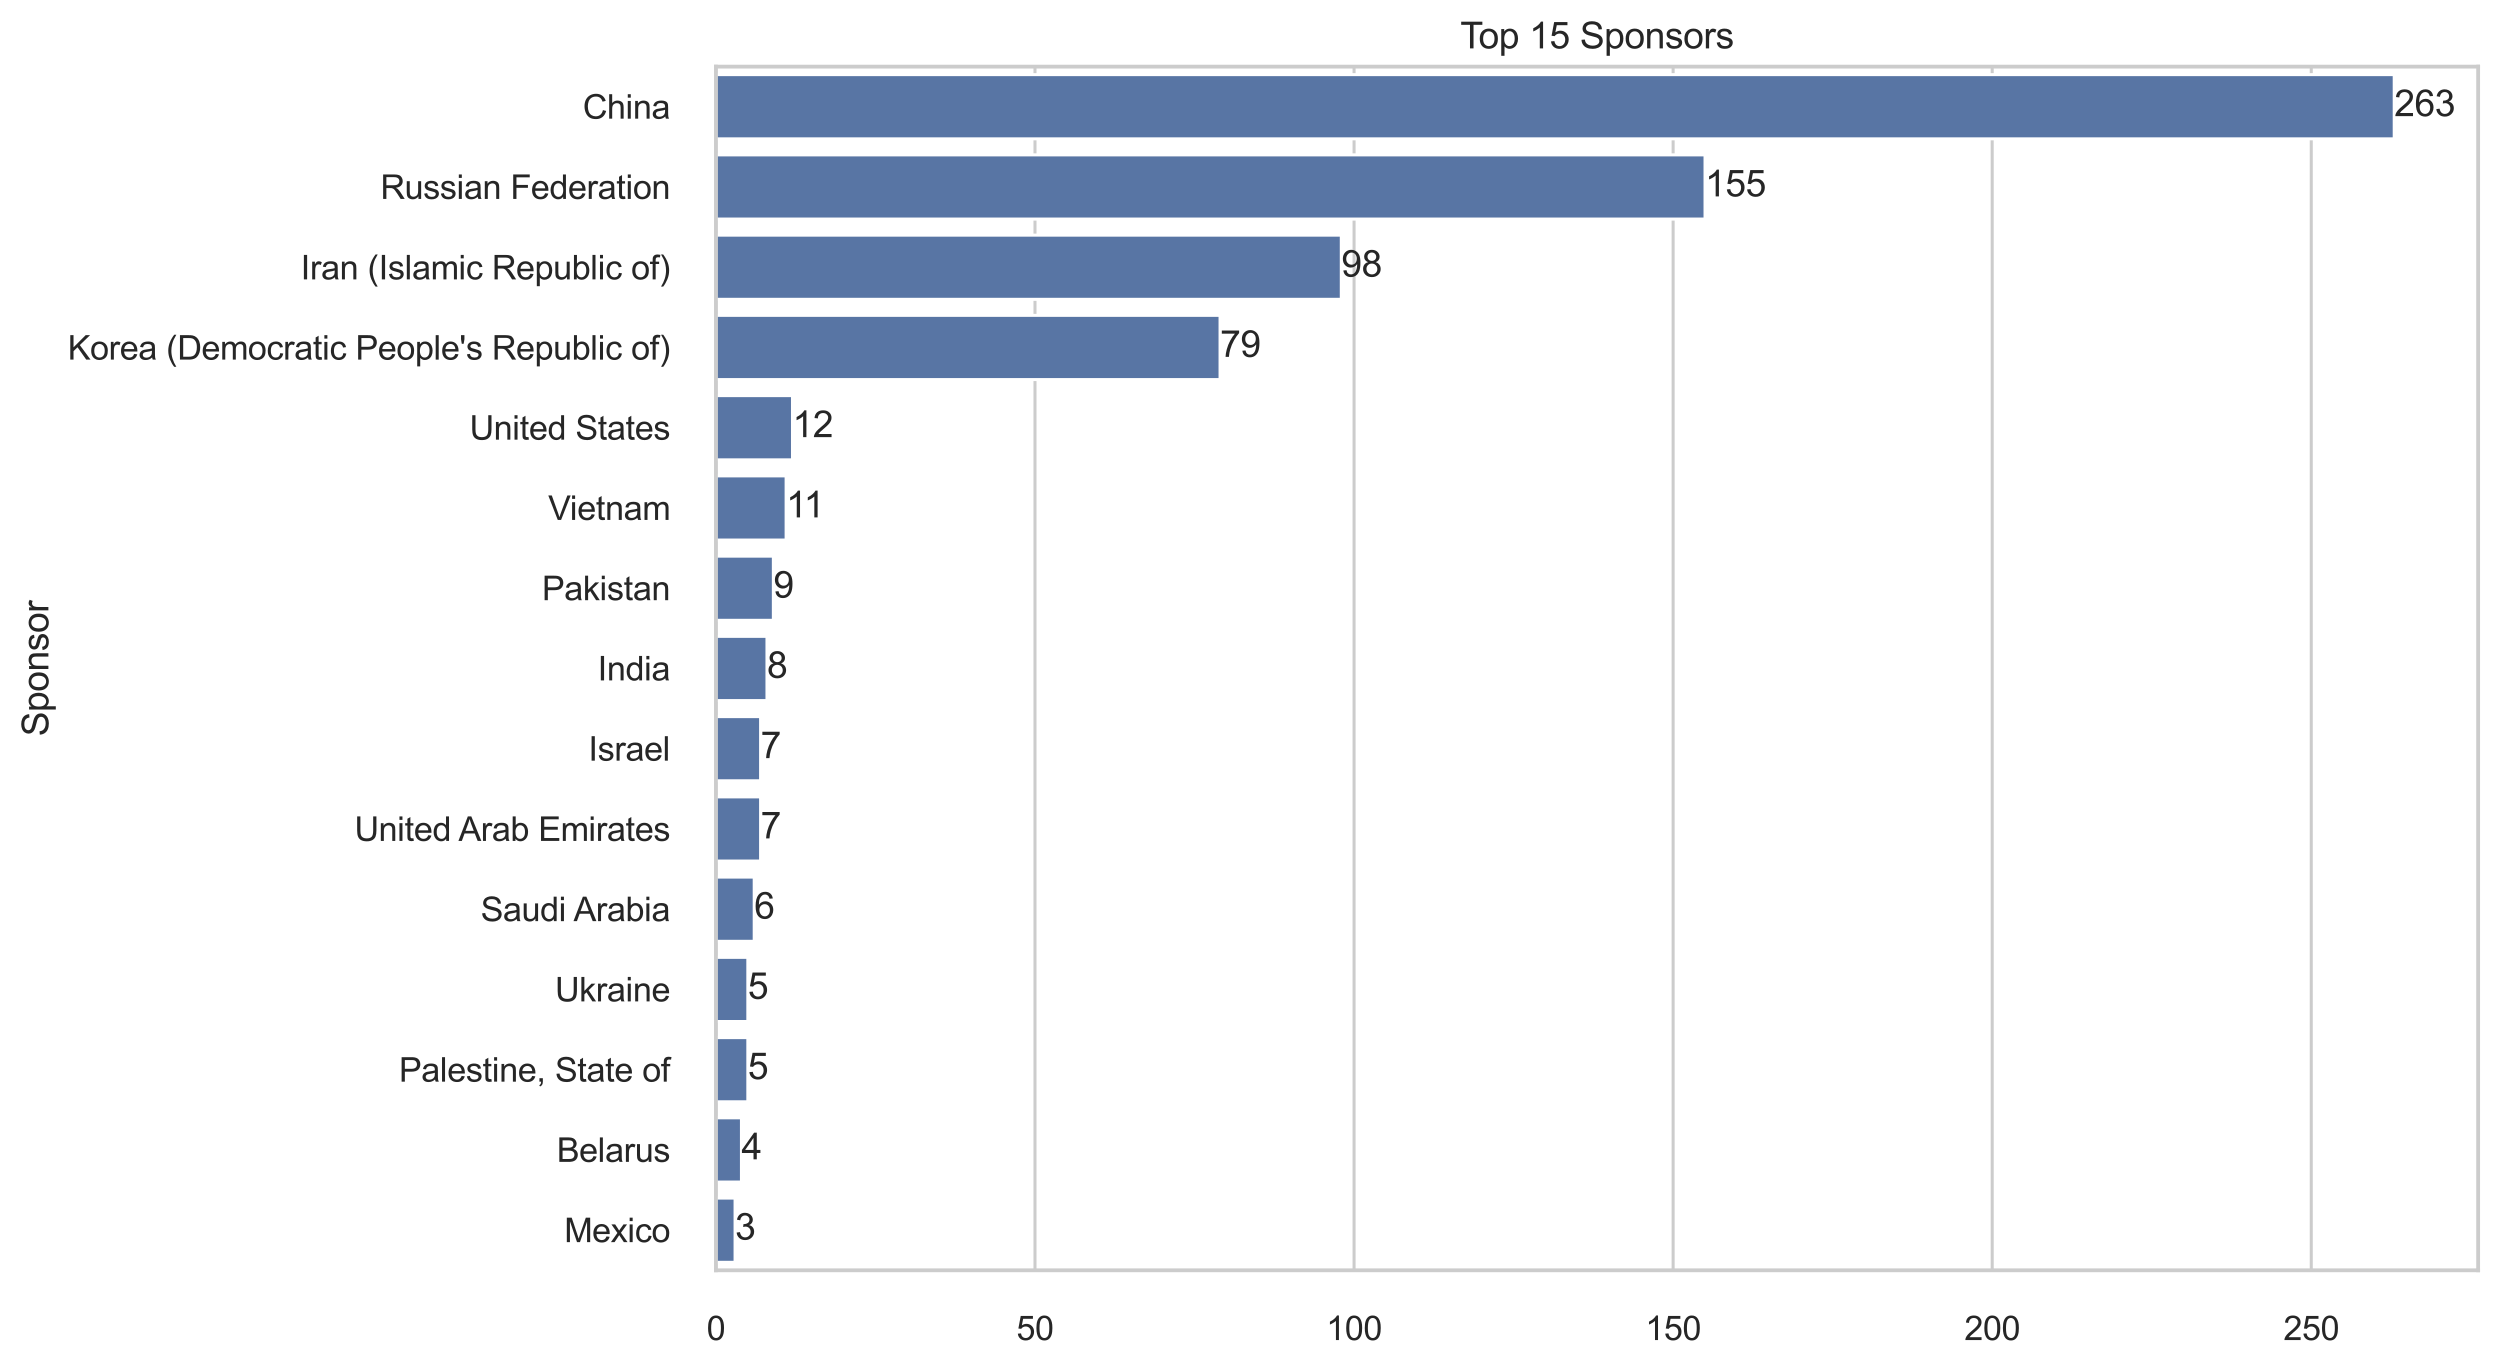 <?xml version="1.0" encoding="utf-8" standalone="no"?>
<!DOCTYPE svg PUBLIC "-//W3C//DTD SVG 1.1//EN"
  "http://www.w3.org/Graphics/SVG/1.1/DTD/svg11.dtd">
<svg xmlns:xlink="http://www.w3.org/1999/xlink" width="823.284pt" height="450.691pt" viewBox="0 0 823.284 450.691" xmlns="http://www.w3.org/2000/svg" version="1.1">
 <defs>
  <style type="text/css">*{stroke-linejoin: round; stroke-linecap: butt}</style>
 </defs>
 <g id="figure_1">
  <g id="patch_1">
   <path d="M 0 450.691 
L 823.284 450.691 
L 823.284 0 
L 0 0 
z
" style="fill: #ffffff"/>
  </g>
  <g id="axes_1">
   <g id="patch_2">
    <path d="M 235.764 418.332 
L 816.084 418.332 
L 816.084 21.936 
L 235.764 21.936 
z
" style="fill: #ffffff"/>
   </g>
   <g id="matplotlib.axis_1">
    <g id="xtick_1">
     <g id="line2d_1">
      <path d="M 235.764 418.332 
L 235.764 21.936 
" clip-path="url(#p3ca4063bb2)" style="fill: none; stroke: #cccccc; stroke-linecap: round"/>
     </g>
     <g id="text_1">
      <!-- 0 -->
      <g style="fill: #262626" transform="translate(232.706 441.305) scale(0.11 -0.11)">
       <defs>
        <path id="ArialMT-30" d="M 266 2259 
Q 266 3072 433 3567 
Q 600 4063 929 4331 
Q 1259 4600 1759 4600 
Q 2128 4600 2406 4451 
Q 2684 4303 2865 4023 
Q 3047 3744 3150 3342 
Q 3253 2941 3253 2259 
Q 3253 1453 3087 958 
Q 2922 463 2592 192 
Q 2263 -78 1759 -78 
Q 1097 -78 719 397 
Q 266 969 266 2259 
z
M 844 2259 
Q 844 1131 1108 757 
Q 1372 384 1759 384 
Q 2147 384 2411 759 
Q 2675 1134 2675 2259 
Q 2675 3391 2411 3762 
Q 2147 4134 1753 4134 
Q 1366 4134 1134 3806 
Q 844 3388 844 2259 
z
" transform="scale(0.016)"/>
       </defs>
       <use xlink:href="#ArialMT-30"/>
      </g>
     </g>
    </g>
    <g id="xtick_2">
     <g id="line2d_2">
      <path d="M 340.838 418.332 
L 340.838 21.936 
" clip-path="url(#p3ca4063bb2)" style="fill: none; stroke: #cccccc; stroke-linecap: round"/>
     </g>
     <g id="text_2">
      <!-- 50 -->
      <g style="fill: #262626" transform="translate(334.721 441.305) scale(0.11 -0.11)">
       <defs>
        <path id="ArialMT-35" d="M 266 1200 
L 856 1250 
Q 922 819 1161 601 
Q 1400 384 1738 384 
Q 2144 384 2425 690 
Q 2706 997 2706 1503 
Q 2706 1984 2436 2262 
Q 2166 2541 1728 2541 
Q 1456 2541 1237 2417 
Q 1019 2294 894 2097 
L 366 2166 
L 809 4519 
L 3088 4519 
L 3088 3981 
L 1259 3981 
L 1013 2750 
Q 1425 3038 1878 3038 
Q 2478 3038 2890 2622 
Q 3303 2206 3303 1553 
Q 3303 931 2941 478 
Q 2500 -78 1738 -78 
Q 1113 -78 717 272 
Q 322 622 266 1200 
z
" transform="scale(0.016)"/>
       </defs>
       <use xlink:href="#ArialMT-35"/>
       <use xlink:href="#ArialMT-30" transform="translate(55.615 0)"/>
      </g>
     </g>
    </g>
    <g id="xtick_3">
     <g id="line2d_3">
      <path d="M 445.911 418.332 
L 445.911 21.936 
" clip-path="url(#p3ca4063bb2)" style="fill: none; stroke: #cccccc; stroke-linecap: round"/>
     </g>
     <g id="text_3">
      <!-- 100 -->
      <g style="fill: #262626" transform="translate(436.735 441.305) scale(0.11 -0.11)">
       <defs>
        <path id="ArialMT-31" d="M 2384 0 
L 1822 0 
L 1822 3584 
Q 1619 3391 1289 3197 
Q 959 3003 697 2906 
L 697 3450 
Q 1169 3672 1522 3987 
Q 1875 4303 2022 4600 
L 2384 4600 
L 2384 0 
z
" transform="scale(0.016)"/>
       </defs>
       <use xlink:href="#ArialMT-31"/>
       <use xlink:href="#ArialMT-30" transform="translate(55.615 0)"/>
       <use xlink:href="#ArialMT-30" transform="translate(111.23 0)"/>
      </g>
     </g>
    </g>
    <g id="xtick_4">
     <g id="line2d_4">
      <path d="M 550.984 418.332 
L 550.984 21.936 
" clip-path="url(#p3ca4063bb2)" style="fill: none; stroke: #cccccc; stroke-linecap: round"/>
     </g>
     <g id="text_4">
      <!-- 150 -->
      <g style="fill: #262626" transform="translate(541.809 441.305) scale(0.11 -0.11)">
       <use xlink:href="#ArialMT-31"/>
       <use xlink:href="#ArialMT-35" transform="translate(55.615 0)"/>
       <use xlink:href="#ArialMT-30" transform="translate(111.23 0)"/>
      </g>
     </g>
    </g>
    <g id="xtick_5">
     <g id="line2d_5">
      <path d="M 656.058 418.332 
L 656.058 21.936 
" clip-path="url(#p3ca4063bb2)" style="fill: none; stroke: #cccccc; stroke-linecap: round"/>
     </g>
     <g id="text_5">
      <!-- 200 -->
      <g style="fill: #262626" transform="translate(646.882 441.305) scale(0.11 -0.11)">
       <defs>
        <path id="ArialMT-32" d="M 3222 541 
L 3222 0 
L 194 0 
Q 188 203 259 391 
Q 375 700 629 1000 
Q 884 1300 1366 1694 
Q 2113 2306 2375 2664 
Q 2638 3022 2638 3341 
Q 2638 3675 2398 3904 
Q 2159 4134 1775 4134 
Q 1369 4134 1125 3890 
Q 881 3647 878 3216 
L 300 3275 
Q 359 3922 746 4261 
Q 1134 4600 1788 4600 
Q 2447 4600 2831 4234 
Q 3216 3869 3216 3328 
Q 3216 3053 3103 2787 
Q 2991 2522 2730 2228 
Q 2469 1934 1863 1422 
Q 1356 997 1212 845 
Q 1069 694 975 541 
L 3222 541 
z
" transform="scale(0.016)"/>
       </defs>
       <use xlink:href="#ArialMT-32"/>
       <use xlink:href="#ArialMT-30" transform="translate(55.615 0)"/>
       <use xlink:href="#ArialMT-30" transform="translate(111.23 0)"/>
      </g>
     </g>
    </g>
    <g id="xtick_6">
     <g id="line2d_6">
      <path d="M 761.131 418.332 
L 761.131 21.936 
" clip-path="url(#p3ca4063bb2)" style="fill: none; stroke: #cccccc; stroke-linecap: round"/>
     </g>
     <g id="text_6">
      <!-- 250 -->
      <g style="fill: #262626" transform="translate(751.955 441.305) scale(0.11 -0.11)">
       <use xlink:href="#ArialMT-32"/>
       <use xlink:href="#ArialMT-35" transform="translate(55.615 0)"/>
       <use xlink:href="#ArialMT-30" transform="translate(111.23 0)"/>
      </g>
     </g>
    </g>
   </g>
   <g id="matplotlib.axis_2">
    <g id="ytick_1">
     <g id="text_7">
      <!-- China -->
      <g style="fill: #262626" transform="translate(191.925 39.086) scale(0.11 -0.11)">
       <defs>
        <path id="ArialMT-43" d="M 3763 1606 
L 4369 1453 
Q 4178 706 3683 314 
Q 3188 -78 2472 -78 
Q 1731 -78 1267 223 
Q 803 525 561 1097 
Q 319 1669 319 2325 
Q 319 3041 592 3573 
Q 866 4106 1370 4382 
Q 1875 4659 2481 4659 
Q 3169 4659 3637 4309 
Q 4106 3959 4291 3325 
L 3694 3184 
Q 3534 3684 3231 3912 
Q 2928 4141 2469 4141 
Q 1941 4141 1586 3887 
Q 1231 3634 1087 3207 
Q 944 2781 944 2328 
Q 944 1744 1114 1308 
Q 1284 872 1643 656 
Q 2003 441 2422 441 
Q 2931 441 3284 734 
Q 3638 1028 3763 1606 
z
" transform="scale(0.016)"/>
        <path id="ArialMT-68" d="M 422 0 
L 422 4581 
L 984 4581 
L 984 2938 
Q 1378 3394 1978 3394 
Q 2347 3394 2619 3248 
Q 2891 3103 3008 2847 
Q 3125 2591 3125 2103 
L 3125 0 
L 2563 0 
L 2563 2103 
Q 2563 2525 2380 2717 
Q 2197 2909 1863 2909 
Q 1613 2909 1392 2779 
Q 1172 2650 1078 2428 
Q 984 2206 984 1816 
L 984 0 
L 422 0 
z
" transform="scale(0.016)"/>
        <path id="ArialMT-69" d="M 425 3934 
L 425 4581 
L 988 4581 
L 988 3934 
L 425 3934 
z
M 425 0 
L 425 3319 
L 988 3319 
L 988 0 
L 425 0 
z
" transform="scale(0.016)"/>
        <path id="ArialMT-6e" d="M 422 0 
L 422 3319 
L 928 3319 
L 928 2847 
Q 1294 3394 1984 3394 
Q 2284 3394 2536 3286 
Q 2788 3178 2913 3003 
Q 3038 2828 3088 2588 
Q 3119 2431 3119 2041 
L 3119 0 
L 2556 0 
L 2556 2019 
Q 2556 2363 2490 2533 
Q 2425 2703 2258 2804 
Q 2091 2906 1866 2906 
Q 1506 2906 1245 2678 
Q 984 2450 984 1813 
L 984 0 
L 422 0 
z
" transform="scale(0.016)"/>
        <path id="ArialMT-61" d="M 2588 409 
Q 2275 144 1986 34 
Q 1697 -75 1366 -75 
Q 819 -75 525 192 
Q 231 459 231 875 
Q 231 1119 342 1320 
Q 453 1522 633 1644 
Q 813 1766 1038 1828 
Q 1203 1872 1538 1913 
Q 2219 1994 2541 2106 
Q 2544 2222 2544 2253 
Q 2544 2597 2384 2738 
Q 2169 2928 1744 2928 
Q 1347 2928 1158 2789 
Q 969 2650 878 2297 
L 328 2372 
Q 403 2725 575 2942 
Q 747 3159 1072 3276 
Q 1397 3394 1825 3394 
Q 2250 3394 2515 3294 
Q 2781 3194 2906 3042 
Q 3031 2891 3081 2659 
Q 3109 2516 3109 2141 
L 3109 1391 
Q 3109 606 3145 398 
Q 3181 191 3288 0 
L 2700 0 
Q 2613 175 2588 409 
z
M 2541 1666 
Q 2234 1541 1622 1453 
Q 1275 1403 1131 1340 
Q 988 1278 909 1158 
Q 831 1038 831 891 
Q 831 666 1001 516 
Q 1172 366 1500 366 
Q 1825 366 2078 508 
Q 2331 650 2450 897 
Q 2541 1088 2541 1459 
L 2541 1666 
z
" transform="scale(0.016)"/>
       </defs>
       <use xlink:href="#ArialMT-43"/>
       <use xlink:href="#ArialMT-68" transform="translate(72.217 0)"/>
       <use xlink:href="#ArialMT-69" transform="translate(127.832 0)"/>
       <use xlink:href="#ArialMT-6e" transform="translate(150.049 0)"/>
       <use xlink:href="#ArialMT-61" transform="translate(205.664 0)"/>
      </g>
     </g>
    </g>
    <g id="ytick_2">
     <g id="text_8">
      <!-- Russian Federation -->
      <g style="fill: #262626" transform="translate(125.286 65.512) scale(0.11 -0.11)">
       <defs>
        <path id="ArialMT-52" d="M 503 0 
L 503 4581 
L 2534 4581 
Q 3147 4581 3465 4457 
Q 3784 4334 3975 4021 
Q 4166 3709 4166 3331 
Q 4166 2844 3850 2509 
Q 3534 2175 2875 2084 
Q 3116 1969 3241 1856 
Q 3506 1613 3744 1247 
L 4541 0 
L 3778 0 
L 3172 953 
Q 2906 1366 2734 1584 
Q 2563 1803 2427 1890 
Q 2291 1978 2150 2013 
Q 2047 2034 1813 2034 
L 1109 2034 
L 1109 0 
L 503 0 
z
M 1109 2559 
L 2413 2559 
Q 2828 2559 3062 2645 
Q 3297 2731 3419 2920 
Q 3541 3109 3541 3331 
Q 3541 3656 3305 3865 
Q 3069 4075 2559 4075 
L 1109 4075 
L 1109 2559 
z
" transform="scale(0.016)"/>
        <path id="ArialMT-75" d="M 2597 0 
L 2597 488 
Q 2209 -75 1544 -75 
Q 1250 -75 995 37 
Q 741 150 617 320 
Q 494 491 444 738 
Q 409 903 409 1263 
L 409 3319 
L 972 3319 
L 972 1478 
Q 972 1038 1006 884 
Q 1059 663 1231 536 
Q 1403 409 1656 409 
Q 1909 409 2131 539 
Q 2353 669 2445 892 
Q 2538 1116 2538 1541 
L 2538 3319 
L 3100 3319 
L 3100 0 
L 2597 0 
z
" transform="scale(0.016)"/>
        <path id="ArialMT-73" d="M 197 991 
L 753 1078 
Q 800 744 1014 566 
Q 1228 388 1613 388 
Q 2000 388 2187 545 
Q 2375 703 2375 916 
Q 2375 1106 2209 1216 
Q 2094 1291 1634 1406 
Q 1016 1563 777 1677 
Q 538 1791 414 1992 
Q 291 2194 291 2438 
Q 291 2659 392 2848 
Q 494 3038 669 3163 
Q 800 3259 1026 3326 
Q 1253 3394 1513 3394 
Q 1903 3394 2198 3281 
Q 2494 3169 2634 2976 
Q 2775 2784 2828 2463 
L 2278 2388 
Q 2241 2644 2061 2787 
Q 1881 2931 1553 2931 
Q 1166 2931 1000 2803 
Q 834 2675 834 2503 
Q 834 2394 903 2306 
Q 972 2216 1119 2156 
Q 1203 2125 1616 2013 
Q 2213 1853 2448 1751 
Q 2684 1650 2818 1456 
Q 2953 1263 2953 975 
Q 2953 694 2789 445 
Q 2625 197 2315 61 
Q 2006 -75 1616 -75 
Q 969 -75 630 194 
Q 291 463 197 991 
z
" transform="scale(0.016)"/>
        <path id="ArialMT-20" transform="scale(0.016)"/>
        <path id="ArialMT-46" d="M 525 0 
L 525 4581 
L 3616 4581 
L 3616 4041 
L 1131 4041 
L 1131 2622 
L 3281 2622 
L 3281 2081 
L 1131 2081 
L 1131 0 
L 525 0 
z
" transform="scale(0.016)"/>
        <path id="ArialMT-65" d="M 2694 1069 
L 3275 997 
Q 3138 488 2766 206 
Q 2394 -75 1816 -75 
Q 1088 -75 661 373 
Q 234 822 234 1631 
Q 234 2469 665 2931 
Q 1097 3394 1784 3394 
Q 2450 3394 2872 2941 
Q 3294 2488 3294 1666 
Q 3294 1616 3291 1516 
L 816 1516 
Q 847 969 1125 678 
Q 1403 388 1819 388 
Q 2128 388 2347 550 
Q 2566 713 2694 1069 
z
M 847 1978 
L 2700 1978 
Q 2663 2397 2488 2606 
Q 2219 2931 1791 2931 
Q 1403 2931 1139 2672 
Q 875 2413 847 1978 
z
" transform="scale(0.016)"/>
        <path id="ArialMT-64" d="M 2575 0 
L 2575 419 
Q 2259 -75 1647 -75 
Q 1250 -75 917 144 
Q 584 363 401 755 
Q 219 1147 219 1656 
Q 219 2153 384 2558 
Q 550 2963 881 3178 
Q 1213 3394 1622 3394 
Q 1922 3394 2156 3267 
Q 2391 3141 2538 2938 
L 2538 4581 
L 3097 4581 
L 3097 0 
L 2575 0 
z
M 797 1656 
Q 797 1019 1065 703 
Q 1334 388 1700 388 
Q 2069 388 2326 689 
Q 2584 991 2584 1609 
Q 2584 2291 2321 2609 
Q 2059 2928 1675 2928 
Q 1300 2928 1048 2622 
Q 797 2316 797 1656 
z
" transform="scale(0.016)"/>
        <path id="ArialMT-72" d="M 416 0 
L 416 3319 
L 922 3319 
L 922 2816 
Q 1116 3169 1280 3281 
Q 1444 3394 1641 3394 
Q 1925 3394 2219 3213 
L 2025 2691 
Q 1819 2813 1613 2813 
Q 1428 2813 1281 2702 
Q 1134 2591 1072 2394 
Q 978 2094 978 1738 
L 978 0 
L 416 0 
z
" transform="scale(0.016)"/>
        <path id="ArialMT-74" d="M 1650 503 
L 1731 6 
Q 1494 -44 1306 -44 
Q 1000 -44 831 53 
Q 663 150 594 308 
Q 525 466 525 972 
L 525 2881 
L 113 2881 
L 113 3319 
L 525 3319 
L 525 4141 
L 1084 4478 
L 1084 3319 
L 1650 3319 
L 1650 2881 
L 1084 2881 
L 1084 941 
Q 1084 700 1114 631 
Q 1144 563 1211 522 
Q 1278 481 1403 481 
Q 1497 481 1650 503 
z
" transform="scale(0.016)"/>
        <path id="ArialMT-6f" d="M 213 1659 
Q 213 2581 725 3025 
Q 1153 3394 1769 3394 
Q 2453 3394 2887 2945 
Q 3322 2497 3322 1706 
Q 3322 1066 3130 698 
Q 2938 331 2570 128 
Q 2203 -75 1769 -75 
Q 1072 -75 642 372 
Q 213 819 213 1659 
z
M 791 1659 
Q 791 1022 1069 705 
Q 1347 388 1769 388 
Q 2188 388 2466 706 
Q 2744 1025 2744 1678 
Q 2744 2294 2464 2611 
Q 2184 2928 1769 2928 
Q 1347 2928 1069 2612 
Q 791 2297 791 1659 
z
" transform="scale(0.016)"/>
       </defs>
       <use xlink:href="#ArialMT-52"/>
       <use xlink:href="#ArialMT-75" transform="translate(72.217 0)"/>
       <use xlink:href="#ArialMT-73" transform="translate(127.832 0)"/>
       <use xlink:href="#ArialMT-73" transform="translate(177.832 0)"/>
       <use xlink:href="#ArialMT-69" transform="translate(227.832 0)"/>
       <use xlink:href="#ArialMT-61" transform="translate(250.049 0)"/>
       <use xlink:href="#ArialMT-6e" transform="translate(305.664 0)"/>
       <use xlink:href="#ArialMT-20" transform="translate(361.279 0)"/>
       <use xlink:href="#ArialMT-46" transform="translate(389.062 0)"/>
       <use xlink:href="#ArialMT-65" transform="translate(450.146 0)"/>
       <use xlink:href="#ArialMT-64" transform="translate(505.762 0)"/>
       <use xlink:href="#ArialMT-65" transform="translate(561.377 0)"/>
       <use xlink:href="#ArialMT-72" transform="translate(616.992 0)"/>
       <use xlink:href="#ArialMT-61" transform="translate(650.293 0)"/>
       <use xlink:href="#ArialMT-74" transform="translate(705.908 0)"/>
       <use xlink:href="#ArialMT-69" transform="translate(733.691 0)"/>
       <use xlink:href="#ArialMT-6f" transform="translate(755.908 0)"/>
       <use xlink:href="#ArialMT-6e" transform="translate(811.523 0)"/>
      </g>
     </g>
    </g>
    <g id="ytick_3">
     <g id="text_9">
      <!-- Iran (Islamic Republic of) -->
      <g style="fill: #262626" transform="translate(99.022 92.005) scale(0.11 -0.11)">
       <defs>
        <path id="ArialMT-49" d="M 597 0 
L 597 4581 
L 1203 4581 
L 1203 0 
L 597 0 
z
" transform="scale(0.016)"/>
        <path id="ArialMT-28" d="M 1497 -1347 
Q 1031 -759 709 28 
Q 388 816 388 1659 
Q 388 2403 628 3084 
Q 909 3875 1497 4659 
L 1900 4659 
Q 1522 4009 1400 3731 
Q 1209 3300 1100 2831 
Q 966 2247 966 1656 
Q 966 153 1900 -1347 
L 1497 -1347 
z
" transform="scale(0.016)"/>
        <path id="ArialMT-6c" d="M 409 0 
L 409 4581 
L 972 4581 
L 972 0 
L 409 0 
z
" transform="scale(0.016)"/>
        <path id="ArialMT-6d" d="M 422 0 
L 422 3319 
L 925 3319 
L 925 2853 
Q 1081 3097 1340 3245 
Q 1600 3394 1931 3394 
Q 2300 3394 2536 3241 
Q 2772 3088 2869 2813 
Q 3263 3394 3894 3394 
Q 4388 3394 4653 3120 
Q 4919 2847 4919 2278 
L 4919 0 
L 4359 0 
L 4359 2091 
Q 4359 2428 4304 2576 
Q 4250 2725 4106 2815 
Q 3963 2906 3769 2906 
Q 3419 2906 3187 2673 
Q 2956 2441 2956 1928 
L 2956 0 
L 2394 0 
L 2394 2156 
Q 2394 2531 2256 2718 
Q 2119 2906 1806 2906 
Q 1569 2906 1367 2781 
Q 1166 2656 1075 2415 
Q 984 2175 984 1722 
L 984 0 
L 422 0 
z
" transform="scale(0.016)"/>
        <path id="ArialMT-63" d="M 2588 1216 
L 3141 1144 
Q 3050 572 2676 248 
Q 2303 -75 1759 -75 
Q 1078 -75 664 370 
Q 250 816 250 1647 
Q 250 2184 428 2587 
Q 606 2991 970 3192 
Q 1334 3394 1763 3394 
Q 2303 3394 2647 3120 
Q 2991 2847 3088 2344 
L 2541 2259 
Q 2463 2594 2264 2762 
Q 2066 2931 1784 2931 
Q 1359 2931 1093 2626 
Q 828 2322 828 1663 
Q 828 994 1084 691 
Q 1341 388 1753 388 
Q 2084 388 2306 591 
Q 2528 794 2588 1216 
z
" transform="scale(0.016)"/>
        <path id="ArialMT-70" d="M 422 -1272 
L 422 3319 
L 934 3319 
L 934 2888 
Q 1116 3141 1344 3267 
Q 1572 3394 1897 3394 
Q 2322 3394 2647 3175 
Q 2972 2956 3137 2557 
Q 3303 2159 3303 1684 
Q 3303 1175 3120 767 
Q 2938 359 2589 142 
Q 2241 -75 1856 -75 
Q 1575 -75 1351 44 
Q 1128 163 984 344 
L 984 -1272 
L 422 -1272 
z
M 931 1641 
Q 931 1000 1190 694 
Q 1450 388 1819 388 
Q 2194 388 2461 705 
Q 2728 1022 2728 1688 
Q 2728 2322 2467 2637 
Q 2206 2953 1844 2953 
Q 1484 2953 1207 2617 
Q 931 2281 931 1641 
z
" transform="scale(0.016)"/>
        <path id="ArialMT-62" d="M 941 0 
L 419 0 
L 419 4581 
L 981 4581 
L 981 2947 
Q 1338 3394 1891 3394 
Q 2197 3394 2470 3270 
Q 2744 3147 2920 2923 
Q 3097 2700 3197 2384 
Q 3297 2069 3297 1709 
Q 3297 856 2875 390 
Q 2453 -75 1863 -75 
Q 1275 -75 941 416 
L 941 0 
z
M 934 1684 
Q 934 1088 1097 822 
Q 1363 388 1816 388 
Q 2184 388 2453 708 
Q 2722 1028 2722 1663 
Q 2722 2313 2464 2622 
Q 2206 2931 1841 2931 
Q 1472 2931 1203 2611 
Q 934 2291 934 1684 
z
" transform="scale(0.016)"/>
        <path id="ArialMT-66" d="M 556 0 
L 556 2881 
L 59 2881 
L 59 3319 
L 556 3319 
L 556 3672 
Q 556 4006 616 4169 
Q 697 4388 901 4523 
Q 1106 4659 1475 4659 
Q 1713 4659 2000 4603 
L 1916 4113 
Q 1741 4144 1584 4144 
Q 1328 4144 1222 4034 
Q 1116 3925 1116 3625 
L 1116 3319 
L 1763 3319 
L 1763 2881 
L 1116 2881 
L 1116 0 
L 556 0 
z
" transform="scale(0.016)"/>
        <path id="ArialMT-29" d="M 791 -1347 
L 388 -1347 
Q 1322 153 1322 1656 
Q 1322 2244 1188 2822 
Q 1081 3291 891 3722 
Q 769 4003 388 4659 
L 791 4659 
Q 1378 3875 1659 3084 
Q 1900 2403 1900 1659 
Q 1900 816 1576 28 
Q 1253 -759 791 -1347 
z
" transform="scale(0.016)"/>
       </defs>
       <use xlink:href="#ArialMT-49"/>
       <use xlink:href="#ArialMT-72" transform="translate(27.783 0)"/>
       <use xlink:href="#ArialMT-61" transform="translate(61.084 0)"/>
       <use xlink:href="#ArialMT-6e" transform="translate(116.699 0)"/>
       <use xlink:href="#ArialMT-20" transform="translate(172.314 0)"/>
       <use xlink:href="#ArialMT-28" transform="translate(200.098 0)"/>
       <use xlink:href="#ArialMT-49" transform="translate(233.398 0)"/>
       <use xlink:href="#ArialMT-73" transform="translate(261.182 0)"/>
       <use xlink:href="#ArialMT-6c" transform="translate(311.182 0)"/>
       <use xlink:href="#ArialMT-61" transform="translate(333.398 0)"/>
       <use xlink:href="#ArialMT-6d" transform="translate(389.014 0)"/>
       <use xlink:href="#ArialMT-69" transform="translate(472.314 0)"/>
       <use xlink:href="#ArialMT-63" transform="translate(494.531 0)"/>
       <use xlink:href="#ArialMT-20" transform="translate(544.531 0)"/>
       <use xlink:href="#ArialMT-52" transform="translate(572.314 0)"/>
       <use xlink:href="#ArialMT-65" transform="translate(644.531 0)"/>
       <use xlink:href="#ArialMT-70" transform="translate(700.146 0)"/>
       <use xlink:href="#ArialMT-75" transform="translate(755.762 0)"/>
       <use xlink:href="#ArialMT-62" transform="translate(811.377 0)"/>
       <use xlink:href="#ArialMT-6c" transform="translate(866.992 0)"/>
       <use xlink:href="#ArialMT-69" transform="translate(889.209 0)"/>
       <use xlink:href="#ArialMT-63" transform="translate(911.426 0)"/>
       <use xlink:href="#ArialMT-20" transform="translate(961.426 0)"/>
       <use xlink:href="#ArialMT-6f" transform="translate(989.209 0)"/>
       <use xlink:href="#ArialMT-66" transform="translate(1044.824 0)"/>
       <use xlink:href="#ArialMT-29" transform="translate(1072.607 0)"/>
      </g>
     </g>
    </g>
    <g id="ytick_4">
     <g id="text_10">
      <!-- Korea (Democratic People's Republic of) -->
      <g style="fill: #262626" transform="translate(22.321 118.432) scale(0.11 -0.11)">
       <defs>
        <path id="ArialMT-4b" d="M 469 0 
L 469 4581 
L 1075 4581 
L 1075 2309 
L 3350 4581 
L 4172 4581 
L 2250 2725 
L 4256 0 
L 3456 0 
L 1825 2319 
L 1075 1588 
L 1075 0 
L 469 0 
z
" transform="scale(0.016)"/>
        <path id="ArialMT-44" d="M 494 0 
L 494 4581 
L 2072 4581 
Q 2606 4581 2888 4516 
Q 3281 4425 3559 4188 
Q 3922 3881 4101 3404 
Q 4281 2928 4281 2316 
Q 4281 1794 4159 1391 
Q 4038 988 3847 723 
Q 3656 459 3429 307 
Q 3203 156 2883 78 
Q 2563 0 2147 0 
L 494 0 
z
M 1100 541 
L 2078 541 
Q 2531 541 2789 625 
Q 3047 709 3200 863 
Q 3416 1078 3536 1442 
Q 3656 1806 3656 2325 
Q 3656 3044 3420 3430 
Q 3184 3816 2847 3947 
Q 2603 4041 2063 4041 
L 1100 4041 
L 1100 541 
z
" transform="scale(0.016)"/>
        <path id="ArialMT-50" d="M 494 0 
L 494 4581 
L 2222 4581 
Q 2678 4581 2919 4538 
Q 3256 4481 3484 4323 
Q 3713 4166 3852 3881 
Q 3991 3597 3991 3256 
Q 3991 2672 3619 2267 
Q 3247 1863 2275 1863 
L 1100 1863 
L 1100 0 
L 494 0 
z
M 1100 2403 
L 2284 2403 
Q 2872 2403 3119 2622 
Q 3366 2841 3366 3238 
Q 3366 3525 3220 3729 
Q 3075 3934 2838 4000 
Q 2684 4041 2272 4041 
L 1100 4041 
L 1100 2403 
z
" transform="scale(0.016)"/>
        <path id="ArialMT-27" d="M 425 2959 
L 281 3816 
L 281 4581 
L 922 4581 
L 922 3816 
L 772 2959 
L 425 2959 
z
" transform="scale(0.016)"/>
       </defs>
       <use xlink:href="#ArialMT-4b"/>
       <use xlink:href="#ArialMT-6f" transform="translate(66.699 0)"/>
       <use xlink:href="#ArialMT-72" transform="translate(122.314 0)"/>
       <use xlink:href="#ArialMT-65" transform="translate(155.615 0)"/>
       <use xlink:href="#ArialMT-61" transform="translate(211.23 0)"/>
       <use xlink:href="#ArialMT-20" transform="translate(266.846 0)"/>
       <use xlink:href="#ArialMT-28" transform="translate(294.629 0)"/>
       <use xlink:href="#ArialMT-44" transform="translate(327.93 0)"/>
       <use xlink:href="#ArialMT-65" transform="translate(400.146 0)"/>
       <use xlink:href="#ArialMT-6d" transform="translate(455.762 0)"/>
       <use xlink:href="#ArialMT-6f" transform="translate(539.062 0)"/>
       <use xlink:href="#ArialMT-63" transform="translate(594.678 0)"/>
       <use xlink:href="#ArialMT-72" transform="translate(644.678 0)"/>
       <use xlink:href="#ArialMT-61" transform="translate(677.979 0)"/>
       <use xlink:href="#ArialMT-74" transform="translate(733.594 0)"/>
       <use xlink:href="#ArialMT-69" transform="translate(761.377 0)"/>
       <use xlink:href="#ArialMT-63" transform="translate(783.594 0)"/>
       <use xlink:href="#ArialMT-20" transform="translate(833.594 0)"/>
       <use xlink:href="#ArialMT-50" transform="translate(861.377 0)"/>
       <use xlink:href="#ArialMT-65" transform="translate(928.076 0)"/>
       <use xlink:href="#ArialMT-6f" transform="translate(983.691 0)"/>
       <use xlink:href="#ArialMT-70" transform="translate(1039.307 0)"/>
       <use xlink:href="#ArialMT-6c" transform="translate(1094.922 0)"/>
       <use xlink:href="#ArialMT-65" transform="translate(1117.139 0)"/>
       <use xlink:href="#ArialMT-27" transform="translate(1172.754 0)"/>
       <use xlink:href="#ArialMT-73" transform="translate(1191.846 0)"/>
       <use xlink:href="#ArialMT-20" transform="translate(1241.846 0)"/>
       <use xlink:href="#ArialMT-52" transform="translate(1269.629 0)"/>
       <use xlink:href="#ArialMT-65" transform="translate(1341.846 0)"/>
       <use xlink:href="#ArialMT-70" transform="translate(1397.461 0)"/>
       <use xlink:href="#ArialMT-75" transform="translate(1453.076 0)"/>
       <use xlink:href="#ArialMT-62" transform="translate(1508.691 0)"/>
       <use xlink:href="#ArialMT-6c" transform="translate(1564.307 0)"/>
       <use xlink:href="#ArialMT-69" transform="translate(1586.523 0)"/>
       <use xlink:href="#ArialMT-63" transform="translate(1608.74 0)"/>
       <use xlink:href="#ArialMT-20" transform="translate(1658.74 0)"/>
       <use xlink:href="#ArialMT-6f" transform="translate(1686.523 0)"/>
       <use xlink:href="#ArialMT-66" transform="translate(1742.139 0)"/>
       <use xlink:href="#ArialMT-29" transform="translate(1769.922 0)"/>
      </g>
     </g>
    </g>
    <g id="ytick_5">
     <g id="text_11">
      <!-- United States -->
      <g style="fill: #262626" transform="translate(154.63 144.791) scale(0.11 -0.11)">
       <defs>
        <path id="ArialMT-55" d="M 3500 4581 
L 4106 4581 
L 4106 1934 
Q 4106 1244 3950 837 
Q 3794 431 3386 176 
Q 2978 -78 2316 -78 
Q 1672 -78 1262 144 
Q 853 366 678 786 
Q 503 1206 503 1934 
L 503 4581 
L 1109 4581 
L 1109 1938 
Q 1109 1341 1220 1058 
Q 1331 775 1601 622 
Q 1872 469 2263 469 
Q 2931 469 3215 772 
Q 3500 1075 3500 1938 
L 3500 4581 
z
" transform="scale(0.016)"/>
        <path id="ArialMT-53" d="M 288 1472 
L 859 1522 
Q 900 1178 1048 958 
Q 1197 738 1509 602 
Q 1822 466 2213 466 
Q 2559 466 2825 569 
Q 3091 672 3220 851 
Q 3350 1031 3350 1244 
Q 3350 1459 3225 1620 
Q 3100 1781 2813 1891 
Q 2628 1963 1997 2114 
Q 1366 2266 1113 2400 
Q 784 2572 623 2826 
Q 463 3081 463 3397 
Q 463 3744 659 4045 
Q 856 4347 1234 4503 
Q 1613 4659 2075 4659 
Q 2584 4659 2973 4495 
Q 3363 4331 3572 4012 
Q 3781 3694 3797 3291 
L 3216 3247 
Q 3169 3681 2898 3903 
Q 2628 4125 2100 4125 
Q 1550 4125 1298 3923 
Q 1047 3722 1047 3438 
Q 1047 3191 1225 3031 
Q 1400 2872 2139 2705 
Q 2878 2538 3153 2413 
Q 3553 2228 3743 1945 
Q 3934 1663 3934 1294 
Q 3934 928 3725 604 
Q 3516 281 3123 101 
Q 2731 -78 2241 -78 
Q 1619 -78 1198 103 
Q 778 284 539 648 
Q 300 1013 288 1472 
z
" transform="scale(0.016)"/>
       </defs>
       <use xlink:href="#ArialMT-55"/>
       <use xlink:href="#ArialMT-6e" transform="translate(72.217 0)"/>
       <use xlink:href="#ArialMT-69" transform="translate(127.832 0)"/>
       <use xlink:href="#ArialMT-74" transform="translate(150.049 0)"/>
       <use xlink:href="#ArialMT-65" transform="translate(177.832 0)"/>
       <use xlink:href="#ArialMT-64" transform="translate(233.447 0)"/>
       <use xlink:href="#ArialMT-20" transform="translate(289.062 0)"/>
       <use xlink:href="#ArialMT-53" transform="translate(316.846 0)"/>
       <use xlink:href="#ArialMT-74" transform="translate(383.545 0)"/>
       <use xlink:href="#ArialMT-61" transform="translate(411.328 0)"/>
       <use xlink:href="#ArialMT-74" transform="translate(466.943 0)"/>
       <use xlink:href="#ArialMT-65" transform="translate(494.727 0)"/>
       <use xlink:href="#ArialMT-73" transform="translate(550.342 0)"/>
      </g>
     </g>
    </g>
    <g id="ytick_6">
     <g id="text_12">
      <!-- Vietnam -->
      <g style="fill: #262626" transform="translate(180.506 171.218) scale(0.11 -0.11)">
       <defs>
        <path id="ArialMT-56" d="M 1803 0 
L 28 4581 
L 684 4581 
L 1875 1253 
Q 2019 853 2116 503 
Q 2222 878 2363 1253 
L 3600 4581 
L 4219 4581 
L 2425 0 
L 1803 0 
z
" transform="scale(0.016)"/>
       </defs>
       <use xlink:href="#ArialMT-56"/>
       <use xlink:href="#ArialMT-69" transform="translate(64.949 0)"/>
       <use xlink:href="#ArialMT-65" transform="translate(87.166 0)"/>
       <use xlink:href="#ArialMT-74" transform="translate(142.781 0)"/>
       <use xlink:href="#ArialMT-6e" transform="translate(170.564 0)"/>
       <use xlink:href="#ArialMT-61" transform="translate(226.18 0)"/>
       <use xlink:href="#ArialMT-6d" transform="translate(281.795 0)"/>
      </g>
     </g>
    </g>
    <g id="ytick_7">
     <g id="text_13">
      <!-- Pakistan -->
      <g style="fill: #262626" transform="translate(178.476 197.644) scale(0.11 -0.11)">
       <defs>
        <path id="ArialMT-6b" d="M 425 0 
L 425 4581 
L 988 4581 
L 988 1969 
L 2319 3319 
L 3047 3319 
L 1778 2088 
L 3175 0 
L 2481 0 
L 1384 1697 
L 988 1316 
L 988 0 
L 425 0 
z
" transform="scale(0.016)"/>
       </defs>
       <use xlink:href="#ArialMT-50"/>
       <use xlink:href="#ArialMT-61" transform="translate(66.699 0)"/>
       <use xlink:href="#ArialMT-6b" transform="translate(122.314 0)"/>
       <use xlink:href="#ArialMT-69" transform="translate(172.314 0)"/>
       <use xlink:href="#ArialMT-73" transform="translate(194.531 0)"/>
       <use xlink:href="#ArialMT-74" transform="translate(244.531 0)"/>
       <use xlink:href="#ArialMT-61" transform="translate(272.314 0)"/>
       <use xlink:href="#ArialMT-6e" transform="translate(327.93 0)"/>
      </g>
     </g>
    </g>
    <g id="ytick_8">
     <g id="text_14">
      <!-- India -->
      <g style="fill: #262626" transform="translate(196.813 224.07) scale(0.11 -0.11)">
       <use xlink:href="#ArialMT-49"/>
       <use xlink:href="#ArialMT-6e" transform="translate(27.783 0)"/>
       <use xlink:href="#ArialMT-64" transform="translate(83.398 0)"/>
       <use xlink:href="#ArialMT-69" transform="translate(139.014 0)"/>
       <use xlink:href="#ArialMT-61" transform="translate(161.23 0)"/>
      </g>
     </g>
    </g>
    <g id="ytick_9">
     <g id="text_15">
      <!-- Israel -->
      <g style="fill: #262626" transform="translate(193.768 250.497) scale(0.11 -0.11)">
       <use xlink:href="#ArialMT-49"/>
       <use xlink:href="#ArialMT-73" transform="translate(27.783 0)"/>
       <use xlink:href="#ArialMT-72" transform="translate(77.783 0)"/>
       <use xlink:href="#ArialMT-61" transform="translate(111.084 0)"/>
       <use xlink:href="#ArialMT-65" transform="translate(166.699 0)"/>
       <use xlink:href="#ArialMT-6c" transform="translate(222.314 0)"/>
      </g>
     </g>
    </g>
    <g id="ytick_10">
     <g id="text_16">
      <!-- United Arab Emirates -->
      <g style="fill: #262626" transform="translate(116.732 276.923) scale(0.11 -0.11)">
       <defs>
        <path id="ArialMT-41" d="M -9 0 
L 1750 4581 
L 2403 4581 
L 4278 0 
L 3588 0 
L 3053 1388 
L 1138 1388 
L 634 0 
L -9 0 
z
M 1313 1881 
L 2866 1881 
L 2388 3150 
Q 2169 3728 2063 4100 
Q 1975 3659 1816 3225 
L 1313 1881 
z
" transform="scale(0.016)"/>
        <path id="ArialMT-45" d="M 506 0 
L 506 4581 
L 3819 4581 
L 3819 4041 
L 1113 4041 
L 1113 2638 
L 3647 2638 
L 3647 2100 
L 1113 2100 
L 1113 541 
L 3925 541 
L 3925 0 
L 506 0 
z
" transform="scale(0.016)"/>
       </defs>
       <use xlink:href="#ArialMT-55"/>
       <use xlink:href="#ArialMT-6e" transform="translate(72.217 0)"/>
       <use xlink:href="#ArialMT-69" transform="translate(127.832 0)"/>
       <use xlink:href="#ArialMT-74" transform="translate(150.049 0)"/>
       <use xlink:href="#ArialMT-65" transform="translate(177.832 0)"/>
       <use xlink:href="#ArialMT-64" transform="translate(233.447 0)"/>
       <use xlink:href="#ArialMT-20" transform="translate(289.062 0)"/>
       <use xlink:href="#ArialMT-41" transform="translate(311.346 0)"/>
       <use xlink:href="#ArialMT-72" transform="translate(378.045 0)"/>
       <use xlink:href="#ArialMT-61" transform="translate(411.346 0)"/>
       <use xlink:href="#ArialMT-62" transform="translate(466.961 0)"/>
       <use xlink:href="#ArialMT-20" transform="translate(522.576 0)"/>
       <use xlink:href="#ArialMT-45" transform="translate(550.359 0)"/>
       <use xlink:href="#ArialMT-6d" transform="translate(617.059 0)"/>
       <use xlink:href="#ArialMT-69" transform="translate(700.359 0)"/>
       <use xlink:href="#ArialMT-72" transform="translate(722.576 0)"/>
       <use xlink:href="#ArialMT-61" transform="translate(755.877 0)"/>
       <use xlink:href="#ArialMT-74" transform="translate(811.492 0)"/>
       <use xlink:href="#ArialMT-65" transform="translate(839.275 0)"/>
       <use xlink:href="#ArialMT-73" transform="translate(894.891 0)"/>
      </g>
     </g>
    </g>
    <g id="ytick_11">
     <g id="text_17">
      <!-- Saudi Arabia -->
      <g style="fill: #262626" transform="translate(158.286 303.35) scale(0.11 -0.11)">
       <use xlink:href="#ArialMT-53"/>
       <use xlink:href="#ArialMT-61" transform="translate(66.699 0)"/>
       <use xlink:href="#ArialMT-75" transform="translate(122.314 0)"/>
       <use xlink:href="#ArialMT-64" transform="translate(177.93 0)"/>
       <use xlink:href="#ArialMT-69" transform="translate(233.545 0)"/>
       <use xlink:href="#ArialMT-20" transform="translate(255.762 0)"/>
       <use xlink:href="#ArialMT-41" transform="translate(278.045 0)"/>
       <use xlink:href="#ArialMT-72" transform="translate(344.744 0)"/>
       <use xlink:href="#ArialMT-61" transform="translate(378.045 0)"/>
       <use xlink:href="#ArialMT-62" transform="translate(433.66 0)"/>
       <use xlink:href="#ArialMT-69" transform="translate(489.275 0)"/>
       <use xlink:href="#ArialMT-61" transform="translate(511.492 0)"/>
      </g>
     </g>
    </g>
    <g id="ytick_12">
     <g id="text_18">
      <!-- Ukraine -->
      <g style="fill: #262626" transform="translate(182.762 329.776) scale(0.11 -0.11)">
       <use xlink:href="#ArialMT-55"/>
       <use xlink:href="#ArialMT-6b" transform="translate(72.217 0)"/>
       <use xlink:href="#ArialMT-72" transform="translate(122.217 0)"/>
       <use xlink:href="#ArialMT-61" transform="translate(155.518 0)"/>
       <use xlink:href="#ArialMT-69" transform="translate(211.133 0)"/>
       <use xlink:href="#ArialMT-6e" transform="translate(233.35 0)"/>
       <use xlink:href="#ArialMT-65" transform="translate(288.965 0)"/>
      </g>
     </g>
    </g>
    <g id="ytick_13">
     <g id="text_19">
      <!-- Palestine, State of -->
      <g style="fill: #262626" transform="translate(131.391 356.202) scale(0.11 -0.11)">
       <defs>
        <path id="ArialMT-2c" d="M 569 0 
L 569 641 
L 1209 641 
L 1209 0 
Q 1209 -353 1084 -570 
Q 959 -788 688 -906 
L 531 -666 
Q 709 -588 793 -436 
Q 878 -284 888 0 
L 569 0 
z
" transform="scale(0.016)"/>
       </defs>
       <use xlink:href="#ArialMT-50"/>
       <use xlink:href="#ArialMT-61" transform="translate(66.699 0)"/>
       <use xlink:href="#ArialMT-6c" transform="translate(122.314 0)"/>
       <use xlink:href="#ArialMT-65" transform="translate(144.531 0)"/>
       <use xlink:href="#ArialMT-73" transform="translate(200.146 0)"/>
       <use xlink:href="#ArialMT-74" transform="translate(250.146 0)"/>
       <use xlink:href="#ArialMT-69" transform="translate(277.93 0)"/>
       <use xlink:href="#ArialMT-6e" transform="translate(300.146 0)"/>
       <use xlink:href="#ArialMT-65" transform="translate(355.762 0)"/>
       <use xlink:href="#ArialMT-2c" transform="translate(411.377 0)"/>
       <use xlink:href="#ArialMT-20" transform="translate(439.16 0)"/>
       <use xlink:href="#ArialMT-53" transform="translate(466.943 0)"/>
       <use xlink:href="#ArialMT-74" transform="translate(533.643 0)"/>
       <use xlink:href="#ArialMT-61" transform="translate(561.426 0)"/>
       <use xlink:href="#ArialMT-74" transform="translate(617.041 0)"/>
       <use xlink:href="#ArialMT-65" transform="translate(644.824 0)"/>
       <use xlink:href="#ArialMT-20" transform="translate(700.439 0)"/>
       <use xlink:href="#ArialMT-6f" transform="translate(728.223 0)"/>
       <use xlink:href="#ArialMT-66" transform="translate(783.838 0)"/>
      </g>
     </g>
    </g>
    <g id="ytick_14">
     <g id="text_20">
      <!-- Belarus -->
      <g style="fill: #262626" transform="translate(183.369 382.629) scale(0.11 -0.11)">
       <defs>
        <path id="ArialMT-42" d="M 469 0 
L 469 4581 
L 2188 4581 
Q 2713 4581 3030 4442 
Q 3347 4303 3526 4014 
Q 3706 3725 3706 3409 
Q 3706 3116 3547 2856 
Q 3388 2597 3066 2438 
Q 3481 2316 3704 2022 
Q 3928 1728 3928 1328 
Q 3928 1006 3792 729 
Q 3656 453 3456 303 
Q 3256 153 2954 76 
Q 2653 0 2216 0 
L 469 0 
z
M 1075 2656 
L 2066 2656 
Q 2469 2656 2644 2709 
Q 2875 2778 2992 2937 
Q 3109 3097 3109 3338 
Q 3109 3566 3000 3739 
Q 2891 3913 2687 3977 
Q 2484 4041 1991 4041 
L 1075 4041 
L 1075 2656 
z
M 1075 541 
L 2216 541 
Q 2509 541 2628 563 
Q 2838 600 2978 687 
Q 3119 775 3209 942 
Q 3300 1109 3300 1328 
Q 3300 1584 3169 1773 
Q 3038 1963 2805 2039 
Q 2572 2116 2134 2116 
L 1075 2116 
L 1075 541 
z
" transform="scale(0.016)"/>
       </defs>
       <use xlink:href="#ArialMT-42"/>
       <use xlink:href="#ArialMT-65" transform="translate(66.699 0)"/>
       <use xlink:href="#ArialMT-6c" transform="translate(122.314 0)"/>
       <use xlink:href="#ArialMT-61" transform="translate(144.531 0)"/>
       <use xlink:href="#ArialMT-72" transform="translate(200.146 0)"/>
       <use xlink:href="#ArialMT-75" transform="translate(233.447 0)"/>
       <use xlink:href="#ArialMT-73" transform="translate(289.062 0)"/>
      </g>
     </g>
    </g>
    <g id="ytick_15">
     <g id="text_21">
      <!-- Mexico -->
      <g style="fill: #262626" transform="translate(185.824 409.055) scale(0.11 -0.11)">
       <defs>
        <path id="ArialMT-4d" d="M 475 0 
L 475 4581 
L 1388 4581 
L 2472 1338 
Q 2622 884 2691 659 
Q 2769 909 2934 1394 
L 4031 4581 
L 4847 4581 
L 4847 0 
L 4263 0 
L 4263 3834 
L 2931 0 
L 2384 0 
L 1059 3900 
L 1059 0 
L 475 0 
z
" transform="scale(0.016)"/>
        <path id="ArialMT-78" d="M 47 0 
L 1259 1725 
L 138 3319 
L 841 3319 
L 1350 2541 
Q 1494 2319 1581 2169 
Q 1719 2375 1834 2534 
L 2394 3319 
L 3066 3319 
L 1919 1756 
L 3153 0 
L 2463 0 
L 1781 1031 
L 1600 1309 
L 728 0 
L 47 0 
z
" transform="scale(0.016)"/>
       </defs>
       <use xlink:href="#ArialMT-4d"/>
       <use xlink:href="#ArialMT-65" transform="translate(83.301 0)"/>
       <use xlink:href="#ArialMT-78" transform="translate(138.916 0)"/>
       <use xlink:href="#ArialMT-69" transform="translate(188.916 0)"/>
       <use xlink:href="#ArialMT-63" transform="translate(211.133 0)"/>
       <use xlink:href="#ArialMT-6f" transform="translate(261.133 0)"/>
      </g>
     </g>
    </g>
    <g id="text_22">
     <!-- Sponsor -->
     <g style="fill: #262626" transform="translate(15.936 242.48) rotate(-90) scale(0.12 -0.12)">
      <use xlink:href="#ArialMT-53"/>
      <use xlink:href="#ArialMT-70" transform="translate(66.699 0)"/>
      <use xlink:href="#ArialMT-6f" transform="translate(122.314 0)"/>
      <use xlink:href="#ArialMT-6e" transform="translate(177.93 0)"/>
      <use xlink:href="#ArialMT-73" transform="translate(233.545 0)"/>
      <use xlink:href="#ArialMT-6f" transform="translate(283.545 0)"/>
      <use xlink:href="#ArialMT-72" transform="translate(339.16 0)"/>
     </g>
    </g>
   </g>
   <g id="patch_3">
    <path d="M 235.764 24.578 
L 788.45 24.578 
L 788.45 45.719 
L 235.764 45.719 
z
" clip-path="url(#p3ca4063bb2)" style="fill: #5875a4; stroke: #ffffff; stroke-linejoin: miter"/>
   </g>
   <g id="patch_4">
    <path d="M 235.764 51.005 
L 561.492 51.005 
L 561.492 72.146 
L 235.764 72.146 
z
" clip-path="url(#p3ca4063bb2)" style="fill: #5875a4; stroke: #ffffff; stroke-linejoin: miter"/>
   </g>
   <g id="patch_5">
    <path d="M 235.764 77.431 
L 441.708 77.431 
L 441.708 98.572 
L 235.764 98.572 
z
" clip-path="url(#p3ca4063bb2)" style="fill: #5875a4; stroke: #ffffff; stroke-linejoin: miter"/>
   </g>
   <g id="patch_6">
    <path d="M 235.764 103.857 
L 401.78 103.857 
L 401.78 124.999 
L 235.764 124.999 
z
" clip-path="url(#p3ca4063bb2)" style="fill: #5875a4; stroke: #ffffff; stroke-linejoin: miter"/>
   </g>
   <g id="patch_7">
    <path d="M 235.764 130.284 
L 260.982 130.284 
L 260.982 151.425 
L 235.764 151.425 
z
" clip-path="url(#p3ca4063bb2)" style="fill: #5875a4; stroke: #ffffff; stroke-linejoin: miter"/>
   </g>
   <g id="patch_8">
    <path d="M 235.764 156.71 
L 258.881 156.71 
L 258.881 177.851 
L 235.764 177.851 
z
" clip-path="url(#p3ca4063bb2)" style="fill: #5875a4; stroke: #ffffff; stroke-linejoin: miter"/>
   </g>
   <g id="patch_9">
    <path d="M 235.764 183.137 
L 254.678 183.137 
L 254.678 204.278 
L 235.764 204.278 
z
" clip-path="url(#p3ca4063bb2)" style="fill: #5875a4; stroke: #ffffff; stroke-linejoin: miter"/>
   </g>
   <g id="patch_10">
    <path d="M 235.764 209.563 
L 252.576 209.563 
L 252.576 230.704 
L 235.764 230.704 
z
" clip-path="url(#p3ca4063bb2)" style="fill: #5875a4; stroke: #ffffff; stroke-linejoin: miter"/>
   </g>
   <g id="patch_11">
    <path d="M 235.764 235.989 
L 250.475 235.989 
L 250.475 257.131 
L 235.764 257.131 
z
" clip-path="url(#p3ca4063bb2)" style="fill: #5875a4; stroke: #ffffff; stroke-linejoin: miter"/>
   </g>
   <g id="patch_12">
    <path d="M 235.764 262.416 
L 250.475 262.416 
L 250.475 283.557 
L 235.764 283.557 
z
" clip-path="url(#p3ca4063bb2)" style="fill: #5875a4; stroke: #ffffff; stroke-linejoin: miter"/>
   </g>
   <g id="patch_13">
    <path d="M 235.764 288.842 
L 248.373 288.842 
L 248.373 309.983 
L 235.764 309.983 
z
" clip-path="url(#p3ca4063bb2)" style="fill: #5875a4; stroke: #ffffff; stroke-linejoin: miter"/>
   </g>
   <g id="patch_14">
    <path d="M 235.764 315.269 
L 246.272 315.269 
L 246.272 336.41 
L 235.764 336.41 
z
" clip-path="url(#p3ca4063bb2)" style="fill: #5875a4; stroke: #ffffff; stroke-linejoin: miter"/>
   </g>
   <g id="patch_15">
    <path d="M 235.764 341.695 
L 246.272 341.695 
L 246.272 362.836 
L 235.764 362.836 
z
" clip-path="url(#p3ca4063bb2)" style="fill: #5875a4; stroke: #ffffff; stroke-linejoin: miter"/>
   </g>
   <g id="patch_16">
    <path d="M 235.764 368.121 
L 244.17 368.121 
L 244.17 389.263 
L 235.764 389.263 
z
" clip-path="url(#p3ca4063bb2)" style="fill: #5875a4; stroke: #ffffff; stroke-linejoin: miter"/>
   </g>
   <g id="patch_17">
    <path d="M 235.764 394.548 
L 242.069 394.548 
L 242.069 415.689 
L 235.764 415.689 
z
" clip-path="url(#p3ca4063bb2)" style="fill: #5875a4; stroke: #ffffff; stroke-linejoin: miter"/>
   </g>
   <g id="line2d_7">
    <path clip-path="url(#p3ca4063bb2)" style="fill: none; stroke: #424242; stroke-width: 2.25; stroke-linecap: round"/>
   </g>
   <g id="line2d_8">
    <path clip-path="url(#p3ca4063bb2)" style="fill: none; stroke: #424242; stroke-width: 2.25; stroke-linecap: round"/>
   </g>
   <g id="line2d_9">
    <path clip-path="url(#p3ca4063bb2)" style="fill: none; stroke: #424242; stroke-width: 2.25; stroke-linecap: round"/>
   </g>
   <g id="line2d_10">
    <path clip-path="url(#p3ca4063bb2)" style="fill: none; stroke: #424242; stroke-width: 2.25; stroke-linecap: round"/>
   </g>
   <g id="line2d_11">
    <path clip-path="url(#p3ca4063bb2)" style="fill: none; stroke: #424242; stroke-width: 2.25; stroke-linecap: round"/>
   </g>
   <g id="line2d_12">
    <path clip-path="url(#p3ca4063bb2)" style="fill: none; stroke: #424242; stroke-width: 2.25; stroke-linecap: round"/>
   </g>
   <g id="line2d_13">
    <path clip-path="url(#p3ca4063bb2)" style="fill: none; stroke: #424242; stroke-width: 2.25; stroke-linecap: round"/>
   </g>
   <g id="line2d_14">
    <path clip-path="url(#p3ca4063bb2)" style="fill: none; stroke: #424242; stroke-width: 2.25; stroke-linecap: round"/>
   </g>
   <g id="line2d_15">
    <path clip-path="url(#p3ca4063bb2)" style="fill: none; stroke: #424242; stroke-width: 2.25; stroke-linecap: round"/>
   </g>
   <g id="line2d_16">
    <path clip-path="url(#p3ca4063bb2)" style="fill: none; stroke: #424242; stroke-width: 2.25; stroke-linecap: round"/>
   </g>
   <g id="line2d_17">
    <path clip-path="url(#p3ca4063bb2)" style="fill: none; stroke: #424242; stroke-width: 2.25; stroke-linecap: round"/>
   </g>
   <g id="line2d_18">
    <path clip-path="url(#p3ca4063bb2)" style="fill: none; stroke: #424242; stroke-width: 2.25; stroke-linecap: round"/>
   </g>
   <g id="line2d_19">
    <path clip-path="url(#p3ca4063bb2)" style="fill: none; stroke: #424242; stroke-width: 2.25; stroke-linecap: round"/>
   </g>
   <g id="line2d_20">
    <path clip-path="url(#p3ca4063bb2)" style="fill: none; stroke: #424242; stroke-width: 2.25; stroke-linecap: round"/>
   </g>
   <g id="line2d_21">
    <path clip-path="url(#p3ca4063bb2)" style="fill: none; stroke: #424242; stroke-width: 2.25; stroke-linecap: round"/>
   </g>
   <g id="patch_18">
    <path d="M 235.764 418.332 
L 235.764 21.936 
" style="fill: none; stroke: #cccccc; stroke-width: 1.25; stroke-linejoin: miter; stroke-linecap: square"/>
   </g>
   <g id="patch_19">
    <path d="M 816.084 418.332 
L 816.084 21.936 
" style="fill: none; stroke: #cccccc; stroke-width: 1.25; stroke-linejoin: miter; stroke-linecap: square"/>
   </g>
   <g id="patch_20">
    <path d="M 235.764 418.332 
L 816.084 418.332 
" style="fill: none; stroke: #cccccc; stroke-width: 1.25; stroke-linejoin: miter; stroke-linecap: square"/>
   </g>
   <g id="patch_21">
    <path d="M 235.764 21.936 
L 816.084 21.936 
" style="fill: none; stroke: #cccccc; stroke-width: 1.25; stroke-linejoin: miter; stroke-linecap: square"/>
   </g>
   <g id="text_23">
    <!-- 263 -->
    <g style="fill: #262626" transform="translate(788.45 38.251) scale(0.12 -0.12)">
     <defs>
      <path id="ArialMT-36" d="M 3184 3459 
L 2625 3416 
Q 2550 3747 2413 3897 
Q 2184 4138 1850 4138 
Q 1581 4138 1378 3988 
Q 1113 3794 959 3422 
Q 806 3050 800 2363 
Q 1003 2672 1297 2822 
Q 1591 2972 1913 2972 
Q 2475 2972 2870 2558 
Q 3266 2144 3266 1488 
Q 3266 1056 3080 686 
Q 2894 316 2569 119 
Q 2244 -78 1831 -78 
Q 1128 -78 684 439 
Q 241 956 241 2144 
Q 241 3472 731 4075 
Q 1159 4600 1884 4600 
Q 2425 4600 2770 4297 
Q 3116 3994 3184 3459 
z
M 888 1484 
Q 888 1194 1011 928 
Q 1134 663 1356 523 
Q 1578 384 1822 384 
Q 2178 384 2434 671 
Q 2691 959 2691 1453 
Q 2691 1928 2437 2201 
Q 2184 2475 1800 2475 
Q 1419 2475 1153 2201 
Q 888 1928 888 1484 
z
" transform="scale(0.016)"/>
      <path id="ArialMT-33" d="M 269 1209 
L 831 1284 
Q 928 806 1161 595 
Q 1394 384 1728 384 
Q 2125 384 2398 659 
Q 2672 934 2672 1341 
Q 2672 1728 2419 1979 
Q 2166 2231 1775 2231 
Q 1616 2231 1378 2169 
L 1441 2663 
Q 1497 2656 1531 2656 
Q 1891 2656 2178 2843 
Q 2466 3031 2466 3422 
Q 2466 3731 2256 3934 
Q 2047 4138 1716 4138 
Q 1388 4138 1169 3931 
Q 950 3725 888 3313 
L 325 3413 
Q 428 3978 793 4289 
Q 1159 4600 1703 4600 
Q 2078 4600 2393 4439 
Q 2709 4278 2876 4000 
Q 3044 3722 3044 3409 
Q 3044 3113 2884 2869 
Q 2725 2625 2413 2481 
Q 2819 2388 3044 2092 
Q 3269 1797 3269 1353 
Q 3269 753 2831 336 
Q 2394 -81 1725 -81 
Q 1122 -81 723 278 
Q 325 638 269 1209 
z
" transform="scale(0.016)"/>
     </defs>
     <use xlink:href="#ArialMT-32"/>
     <use xlink:href="#ArialMT-36" transform="translate(55.615 0)"/>
     <use xlink:href="#ArialMT-33" transform="translate(111.23 0)"/>
    </g>
   </g>
   <g id="text_24">
    <!-- 155 -->
    <g style="fill: #262626" transform="translate(561.492 64.677) scale(0.12 -0.12)">
     <use xlink:href="#ArialMT-31"/>
     <use xlink:href="#ArialMT-35" transform="translate(55.615 0)"/>
     <use xlink:href="#ArialMT-35" transform="translate(111.23 0)"/>
    </g>
   </g>
   <g id="text_25">
    <!-- 98 -->
    <g style="fill: #262626" transform="translate(441.708 91.104) scale(0.12 -0.12)">
     <defs>
      <path id="ArialMT-39" d="M 350 1059 
L 891 1109 
Q 959 728 1153 556 
Q 1347 384 1650 384 
Q 1909 384 2104 503 
Q 2300 622 2425 820 
Q 2550 1019 2634 1356 
Q 2719 1694 2719 2044 
Q 2719 2081 2716 2156 
Q 2547 1888 2255 1720 
Q 1963 1553 1622 1553 
Q 1053 1553 659 1965 
Q 266 2378 266 3053 
Q 266 3750 677 4175 
Q 1088 4600 1706 4600 
Q 2153 4600 2523 4359 
Q 2894 4119 3086 3673 
Q 3278 3228 3278 2384 
Q 3278 1506 3087 986 
Q 2897 466 2520 194 
Q 2144 -78 1638 -78 
Q 1100 -78 759 220 
Q 419 519 350 1059 
z
M 2653 3081 
Q 2653 3566 2395 3850 
Q 2138 4134 1775 4134 
Q 1400 4134 1122 3828 
Q 844 3522 844 3034 
Q 844 2597 1108 2323 
Q 1372 2050 1759 2050 
Q 2150 2050 2401 2323 
Q 2653 2597 2653 3081 
z
" transform="scale(0.016)"/>
      <path id="ArialMT-38" d="M 1131 2484 
Q 781 2613 612 2850 
Q 444 3088 444 3419 
Q 444 3919 803 4259 
Q 1163 4600 1759 4600 
Q 2359 4600 2725 4251 
Q 3091 3903 3091 3403 
Q 3091 3084 2923 2848 
Q 2756 2613 2416 2484 
Q 2838 2347 3058 2040 
Q 3278 1734 3278 1309 
Q 3278 722 2862 322 
Q 2447 -78 1769 -78 
Q 1091 -78 675 323 
Q 259 725 259 1325 
Q 259 1772 486 2073 
Q 713 2375 1131 2484 
z
M 1019 3438 
Q 1019 3113 1228 2906 
Q 1438 2700 1772 2700 
Q 2097 2700 2305 2904 
Q 2513 3109 2513 3406 
Q 2513 3716 2298 3927 
Q 2084 4138 1766 4138 
Q 1444 4138 1231 3931 
Q 1019 3725 1019 3438 
z
M 838 1322 
Q 838 1081 952 856 
Q 1066 631 1291 507 
Q 1516 384 1775 384 
Q 2178 384 2440 643 
Q 2703 903 2703 1303 
Q 2703 1709 2433 1975 
Q 2163 2241 1756 2241 
Q 1359 2241 1098 1978 
Q 838 1716 838 1322 
z
" transform="scale(0.016)"/>
     </defs>
     <use xlink:href="#ArialMT-39"/>
     <use xlink:href="#ArialMT-38" transform="translate(55.615 0)"/>
    </g>
   </g>
   <g id="text_26">
    <!-- 79 -->
    <g style="fill: #262626" transform="translate(401.78 117.53) scale(0.12 -0.12)">
     <defs>
      <path id="ArialMT-37" d="M 303 3981 
L 303 4522 
L 3269 4522 
L 3269 4084 
Q 2831 3619 2401 2847 
Q 1972 2075 1738 1259 
Q 1569 684 1522 0 
L 944 0 
Q 953 541 1156 1306 
Q 1359 2072 1739 2783 
Q 2119 3494 2547 3981 
L 303 3981 
z
" transform="scale(0.016)"/>
     </defs>
     <use xlink:href="#ArialMT-37"/>
     <use xlink:href="#ArialMT-39" transform="translate(55.615 0)"/>
    </g>
   </g>
   <g id="text_27">
    <!-- 12 -->
    <g style="fill: #262626" transform="translate(260.982 143.957) scale(0.12 -0.12)">
     <use xlink:href="#ArialMT-31"/>
     <use xlink:href="#ArialMT-32" transform="translate(55.615 0)"/>
    </g>
   </g>
   <g id="text_28">
    <!-- 11 -->
    <g style="fill: #262626" transform="translate(258.881 170.383) scale(0.12 -0.12)">
     <use xlink:href="#ArialMT-31"/>
     <use xlink:href="#ArialMT-31" transform="translate(48.24 0)"/>
    </g>
   </g>
   <g id="text_29">
    <!-- 9 -->
    <g style="fill: #262626" transform="translate(254.678 196.809) scale(0.12 -0.12)">
     <use xlink:href="#ArialMT-39"/>
    </g>
   </g>
   <g id="text_30">
    <!-- 8 -->
    <g style="fill: #262626" transform="translate(252.576 223.236) scale(0.12 -0.12)">
     <use xlink:href="#ArialMT-38"/>
    </g>
   </g>
   <g id="text_31">
    <!-- 7 -->
    <g style="fill: #262626" transform="translate(250.475 249.662) scale(0.12 -0.12)">
     <use xlink:href="#ArialMT-37"/>
    </g>
   </g>
   <g id="text_32">
    <!-- 7 -->
    <g style="fill: #262626" transform="translate(250.475 276.089) scale(0.12 -0.12)">
     <use xlink:href="#ArialMT-37"/>
    </g>
   </g>
   <g id="text_33">
    <!-- 6 -->
    <g style="fill: #262626" transform="translate(248.373 302.515) scale(0.12 -0.12)">
     <use xlink:href="#ArialMT-36"/>
    </g>
   </g>
   <g id="text_34">
    <!-- 5 -->
    <g style="fill: #262626" transform="translate(246.272 328.941) scale(0.12 -0.12)">
     <use xlink:href="#ArialMT-35"/>
    </g>
   </g>
   <g id="text_35">
    <!-- 5 -->
    <g style="fill: #262626" transform="translate(246.272 355.368) scale(0.12 -0.12)">
     <use xlink:href="#ArialMT-35"/>
    </g>
   </g>
   <g id="text_36">
    <!-- 4 -->
    <g style="fill: #262626" transform="translate(244.17 381.794) scale(0.12 -0.12)">
     <defs>
      <path id="ArialMT-34" d="M 2069 0 
L 2069 1097 
L 81 1097 
L 81 1613 
L 2172 4581 
L 2631 4581 
L 2631 1613 
L 3250 1613 
L 3250 1097 
L 2631 1097 
L 2631 0 
L 2069 0 
z
M 2069 1613 
L 2069 3678 
L 634 1613 
L 2069 1613 
z
" transform="scale(0.016)"/>
     </defs>
     <use xlink:href="#ArialMT-34"/>
    </g>
   </g>
   <g id="text_37">
    <!-- 3 -->
    <g style="fill: #262626" transform="translate(242.069 408.221) scale(0.12 -0.12)">
     <use xlink:href="#ArialMT-33"/>
    </g>
   </g>
   <g id="text_38">
    <!-- Top 15 Sponsors -->
    <g style="fill: #262626" transform="translate(480.901 15.936) scale(0.12 -0.12)">
     <defs>
      <path id="ArialMT-54" d="M 1659 0 
L 1659 4041 
L 150 4041 
L 150 4581 
L 3781 4581 
L 3781 4041 
L 2266 4041 
L 2266 0 
L 1659 0 
z
" transform="scale(0.016)"/>
     </defs>
     <use xlink:href="#ArialMT-54"/>
     <use xlink:href="#ArialMT-6f" transform="translate(49.959 0)"/>
     <use xlink:href="#ArialMT-70" transform="translate(105.574 0)"/>
     <use xlink:href="#ArialMT-20" transform="translate(161.189 0)"/>
     <use xlink:href="#ArialMT-31" transform="translate(188.973 0)"/>
     <use xlink:href="#ArialMT-35" transform="translate(244.588 0)"/>
     <use xlink:href="#ArialMT-20" transform="translate(300.203 0)"/>
     <use xlink:href="#ArialMT-53" transform="translate(327.986 0)"/>
     <use xlink:href="#ArialMT-70" transform="translate(394.686 0)"/>
     <use xlink:href="#ArialMT-6f" transform="translate(450.301 0)"/>
     <use xlink:href="#ArialMT-6e" transform="translate(505.916 0)"/>
     <use xlink:href="#ArialMT-73" transform="translate(561.531 0)"/>
     <use xlink:href="#ArialMT-6f" transform="translate(611.531 0)"/>
     <use xlink:href="#ArialMT-72" transform="translate(667.146 0)"/>
     <use xlink:href="#ArialMT-73" transform="translate(700.447 0)"/>
    </g>
   </g>
  </g>
 </g>
 <defs>
  <clipPath id="p3ca4063bb2">
   <rect x="235.764" y="21.936" width="580.32" height="396.396"/>
  </clipPath>
 </defs>
</svg>
